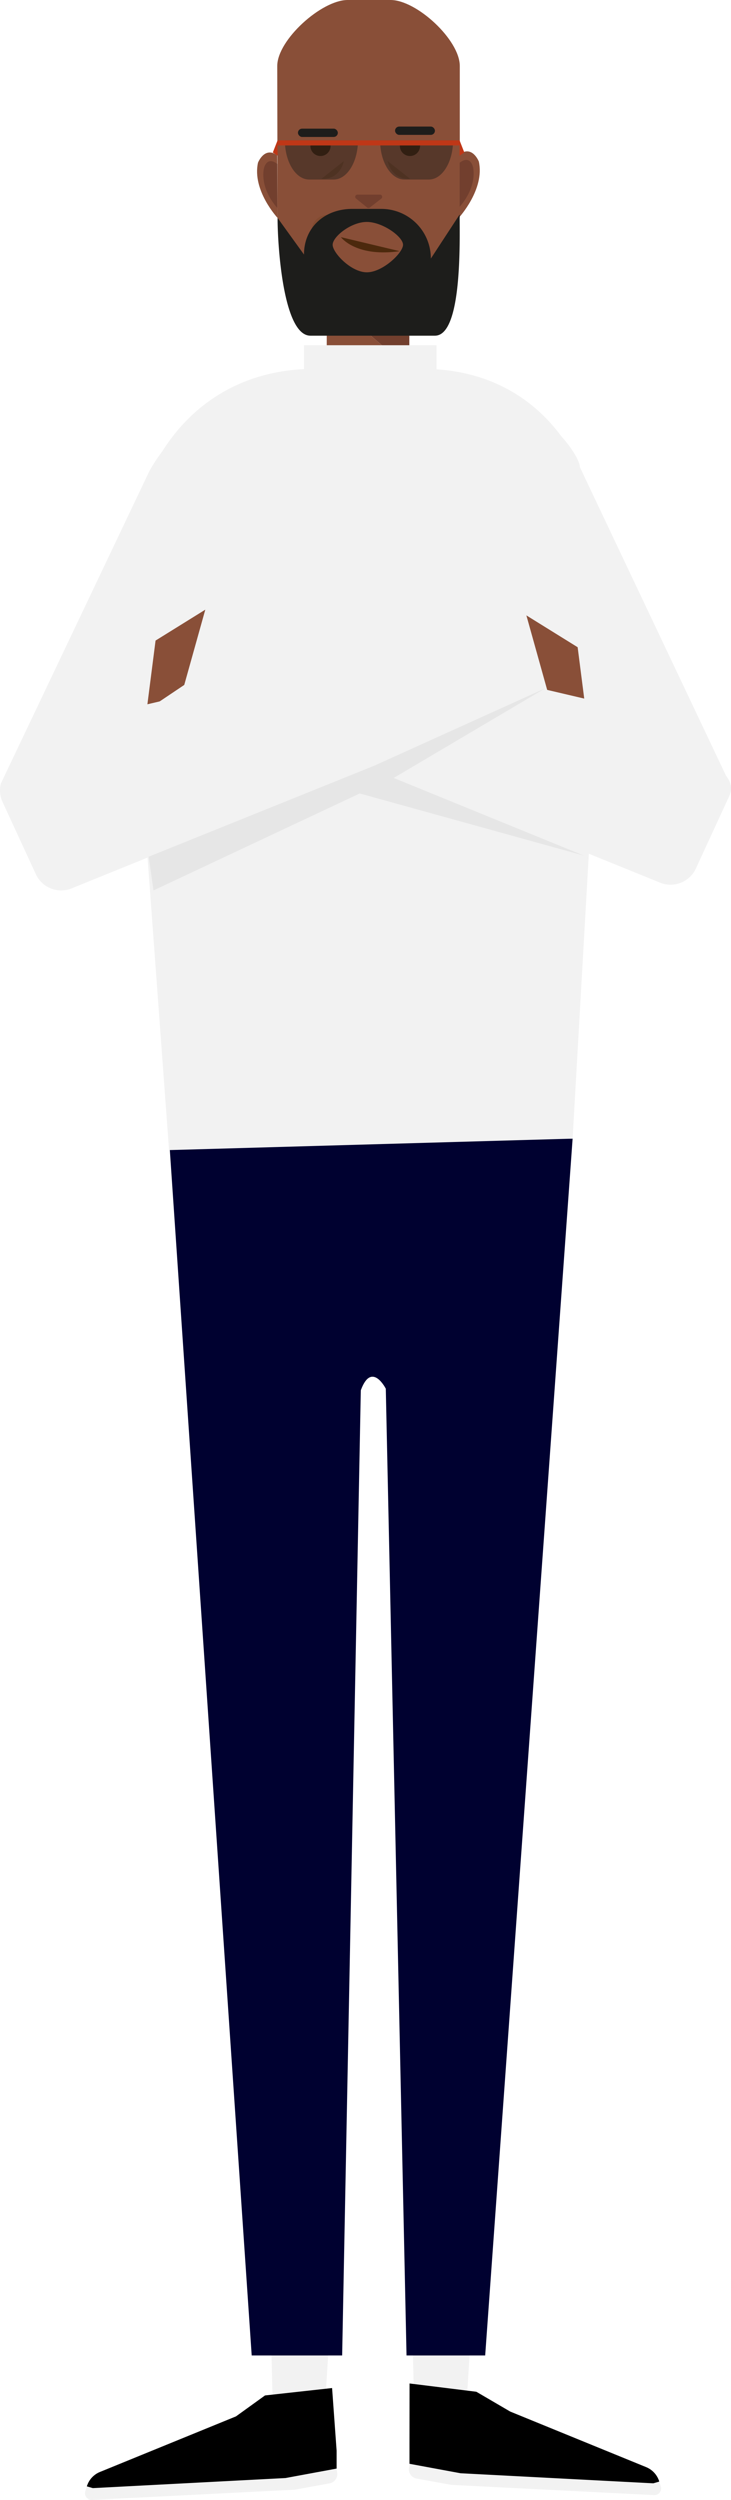 <svg id="Layer_1" data-name="Layer 1" xmlns="http://www.w3.org/2000/svg" viewBox="0 0 232.34 793.65"><defs><style>.cls-1{fill:#894f38;}.cls-2{fill:#f2f2f2;}.cls-3{fill:#ff1d25;}.cls-4{fill:#000130;}.cls-5{fill:#723f2e;}.cls-6{fill:#4c290d;}.cls-7{fill:#42210b;}.cls-8,.cls-9{fill:#603813;}.cls-8{opacity:0.2;}.cls-9{opacity:0.4;}.cls-10{fill:#e6e6e6;}.cls-11,.cls-12{fill:#1d1d1b;}.cls-12{opacity:0.46;}.cls-13{fill:#bf3717;}</style></defs><title>Artboard 14</title><polygon class="cls-1" points="84.98 694.09 107.23 701.13 104.92 737.95 86.06 737.95 84.98 694.09"/><polygon class="cls-2" points="86.16 741.98 104.67 741.98 104.6 743.02 86.19 743.02 86.16 741.98"/><polygon class="cls-2" points="103.35 762.9 86.7 764.13 86.22 744.49 104.51 744.49 103.35 762.9"/><polygon class="cls-2" points="86.06 737.95 104.92 737.95 104.76 740.51 86.12 740.51 86.06 737.95"/><polygon class="cls-3" points="86.12 740.51 104.76 740.51 104.67 741.98 86.16 741.98 86.12 740.51"/><polygon class="cls-3" points="104.6 743.02 104.51 744.49 86.22 744.49 86.19 743.02 104.6 743.02"/><polygon class="cls-1" points="129.93 694.09 152.17 701.13 149.86 737.95 131.01 737.95 129.93 694.09"/><polygon class="cls-2" points="131.11 741.98 149.61 741.98 149.55 743.02 131.13 743.02 131.11 741.98"/><polygon class="cls-2" points="148.3 762.9 131.65 764.13 131.17 744.49 149.45 744.49 148.3 762.9"/><polygon class="cls-2" points="131.01 737.95 149.86 737.95 149.7 740.51 131.07 740.51 131.01 737.95"/><polygon class="cls-3" points="131.07 740.51 149.7 740.51 149.61 741.98 131.11 741.98 131.07 740.51"/><polygon class="cls-3" points="149.55 743.02 149.45 744.49 131.17 744.49 131.13 743.02 149.55 743.02"/><path class="cls-4" d="M53.73,361.48H182L154.21,747.79h-25l-6.59-306.92s-4.5-8.89-7.94.51l-5.93,306.41H80Z"/><polygon class="cls-5" points="130.1 92.6 103.85 92.6 103.85 94.53 130.1 117.1 130.1 92.6"/><path class="cls-1" d="M103.85,94.53v27.05c0,6.24,5.88,11.29,13.13,11.29s13.12-5.05,13.12-11.29V117.1Z"/><path class="cls-1" d="M145.9,69.05s8.26-9,6.29-17.77c0,0-2.06-5.27-6.09-2.34Z"/><path class="cls-1" d="M127.11,96.38h-20c-10.49,0-15.71-18.2-18.9-27.2l-.09-48.24C88.13,12.66,102.2,0,110.48,0h13.66c8.28,0,22,12.66,22,20.94V69.05C141.4,80.24,137.6,96.38,127.11,96.38Z"/><path class="cls-5" d="M113.18,63.05l3.5,2.82a.72.72,0,0,0,.88,0l3.64-2.82a.7.7,0,0,0-.43-1.26h-7.15A.7.7,0,0,0,113.18,63.05Z"/><path class="cls-5" d="M146.1,65.62s5.37-5.55,4.3-12.31c0,0-.73-4.36-4.3-1.66Z"/><path class="cls-1" d="M88.22,69.18S80.07,60.43,82,51.64c0,0,2.06-5.27,6.09-2.35Z"/><path class="cls-5" d="M88.13,66s-5.37-5.54-4.3-12.3c0,0,.73-4.36,4.3-1.66Z"/><path class="cls-6" d="M108.35,75.29s4.49,6.15,17.69,4.58l1-.13Z"/><path class="cls-7" d="M127.1,46.17a1.86,1.86,0,0,0,0,.33,3.21,3.21,0,0,0,6.41,0c0-.11,0-.22,0-.33Z"/><path class="cls-7" d="M98.66,46.5a3.21,3.21,0,0,0,6.41,0c0-.11,0-.22,0-.33H98.69C98.68,46.28,98.66,46.39,98.66,46.5Z"/><path class="cls-8" d="M107.39,71.45a8.63,8.63,0,0,1,1.36.12s-.11-.37-.19-.54a5,5,0,1,0-7.25,6.37c.48.3,1.45.74,1.58.63s-.21-.82-.24-1.25A5.05,5.05,0,0,1,107.39,71.45Z"/><path class="cls-9" d="M123.2,51.13s1,5.92,7.14,5.64Z"/><path class="cls-9" d="M109.3,51.13s-1,5.92-7.14,5.64Z"/><path class="cls-10" d="M146.53,131.33,88.84,170.14S142.89,187.82,146.53,131.33Z"/><path class="cls-2" d="M134.31,117.1H130.1v4.48c0,6.24-5.87,11.29-13.12,11.29s-13.13-5.05-13.13-11.29V117.1H99.92c-37.5,0-59.44,30.4-59.44,67.9L53.73,365.12,182,361.48,192.06,185C192.06,147.5,171.81,117.1,134.31,117.1Z"/><rect class="cls-2" x="96.62" y="109.6" width="42.13" height="26.96"/><path class="cls-2" d="M90.74,786.7l-61.25,3.2-1.89-.55-.48,1.56a2.12,2.12,0,0,0,2.13,2.74L93.7,790.4l11-2a3,3,0,0,0,2.45-3.54l-.2-1.11Z"/><path d="M105.55,758.13l-21.32,2.35L75,767.13,31.77,784.77a7.19,7.19,0,0,0-3.9,3.84c-.09.23-.18.46-.26.69v.05l1.89.55,61.25-3.2,16.24-3,0-.15,0-5.55Z"/><path class="cls-2" d="M146.4,785.18l61.25,3.2,1.9-.55.48,1.55a2.12,2.12,0,0,1-2.13,2.74l-64.46-3.25-11-2a3,3,0,0,1-2.44-3.53l.2-1.11Z"/><path d="M130.17,756.68l21.23,2.63,10.77,6.29,43.21,17.64a7.21,7.21,0,0,1,3.89,3.84,5.89,5.89,0,0,1,.26.7l0,.05-1.9.55-61.25-3.2-16.23-3,0-.15,0-5.75Z"/><polygon class="cls-1" points="167.29 195.36 201.28 216.44 196.25 234.18 167.29 214.77 167.29 195.36"/><polygon class="cls-1" points="65.25 193.55 31.26 214.64 36.3 232.37 65.25 212.96 65.25 193.55"/><path class="cls-2" d="M167.3,195.36,46.85,223.59l10.82-84.42c.62-4.87-7.41,4.92-10.41,10.85l-47,98.76a8.86,8.86,0,0,0,.55,5.82l10.57,22.91a8.89,8.89,0,0,0,11.79,4.36l151.18-61.29Z"/><path class="cls-2" d="M65.25,193.55l120.44,28.23-10.82-84.42c-.62-4.87,9.42,7.16,9.42,10.91l46.47,98c2,2.57,1.84,4.62,1,6.51l-10.57,22.92a8.88,8.88,0,0,1-11.79,4.35L58.19,218.78Z"/><path class="cls-10" d="M173.35,218.49,125.1,247s-8.46-1.26-10.68-1.86Z"/><polygon class="cls-10" points="118.55 243.25 126.17 246.34 48.79 282.68 47.26 271.98 118.55 243.25"/><path class="cls-10" d="M117.54,243.88l68.1,27.77s-79.18-21.94-81.4-22.53Z"/><rect class="cls-11" x="94.7" y="40.84" width="12.68" height="2.64" rx="1.32"/><rect class="cls-11" x="125.56" y="40.18" width="12.68" height="2.64" rx="1.32"/><path class="cls-12" d="M106.05,57H98.27c-4.26,0-7.72-5.56-7.72-12.42h23.22C113.77,51.42,110.31,57,106.05,57Z"/><path class="cls-12" d="M136.31,57h-7.79c-4.26,0-7.71-5.56-7.71-12.42H144C144,51.42,140.57,57,136.31,57Z"/><rect class="cls-13" x="88.22" y="44.56" width="57.88" height="1.61"/><polygon class="cls-13" points="86.71 48.41 88.22 49.41 88.22 44.56 88.22 44.56 86.71 48.41"/><polygon class="cls-13" points="147.58 48.41 146.07 49.41 146.07 44.56 146.07 44.56 147.58 48.41"/><path class="cls-11" d="M121.22,66.32h-9.29c-8.68,0-15.31,5.81-15.31,14.49l-8.4-11.63c0,8.68,1.76,37.39,10.44,37.39h39.58c8.68,0,7.86-29.8,7.86-38.48l-9.16,14A15.72,15.72,0,0,0,121.22,66.32ZM116.6,86.45c-5,0-10.87-6.18-10.87-8.74s5.83-7.25,10.85-7.25,11.52,4.68,11.52,7.25S121.62,86.45,116.6,86.45Z"/></svg>